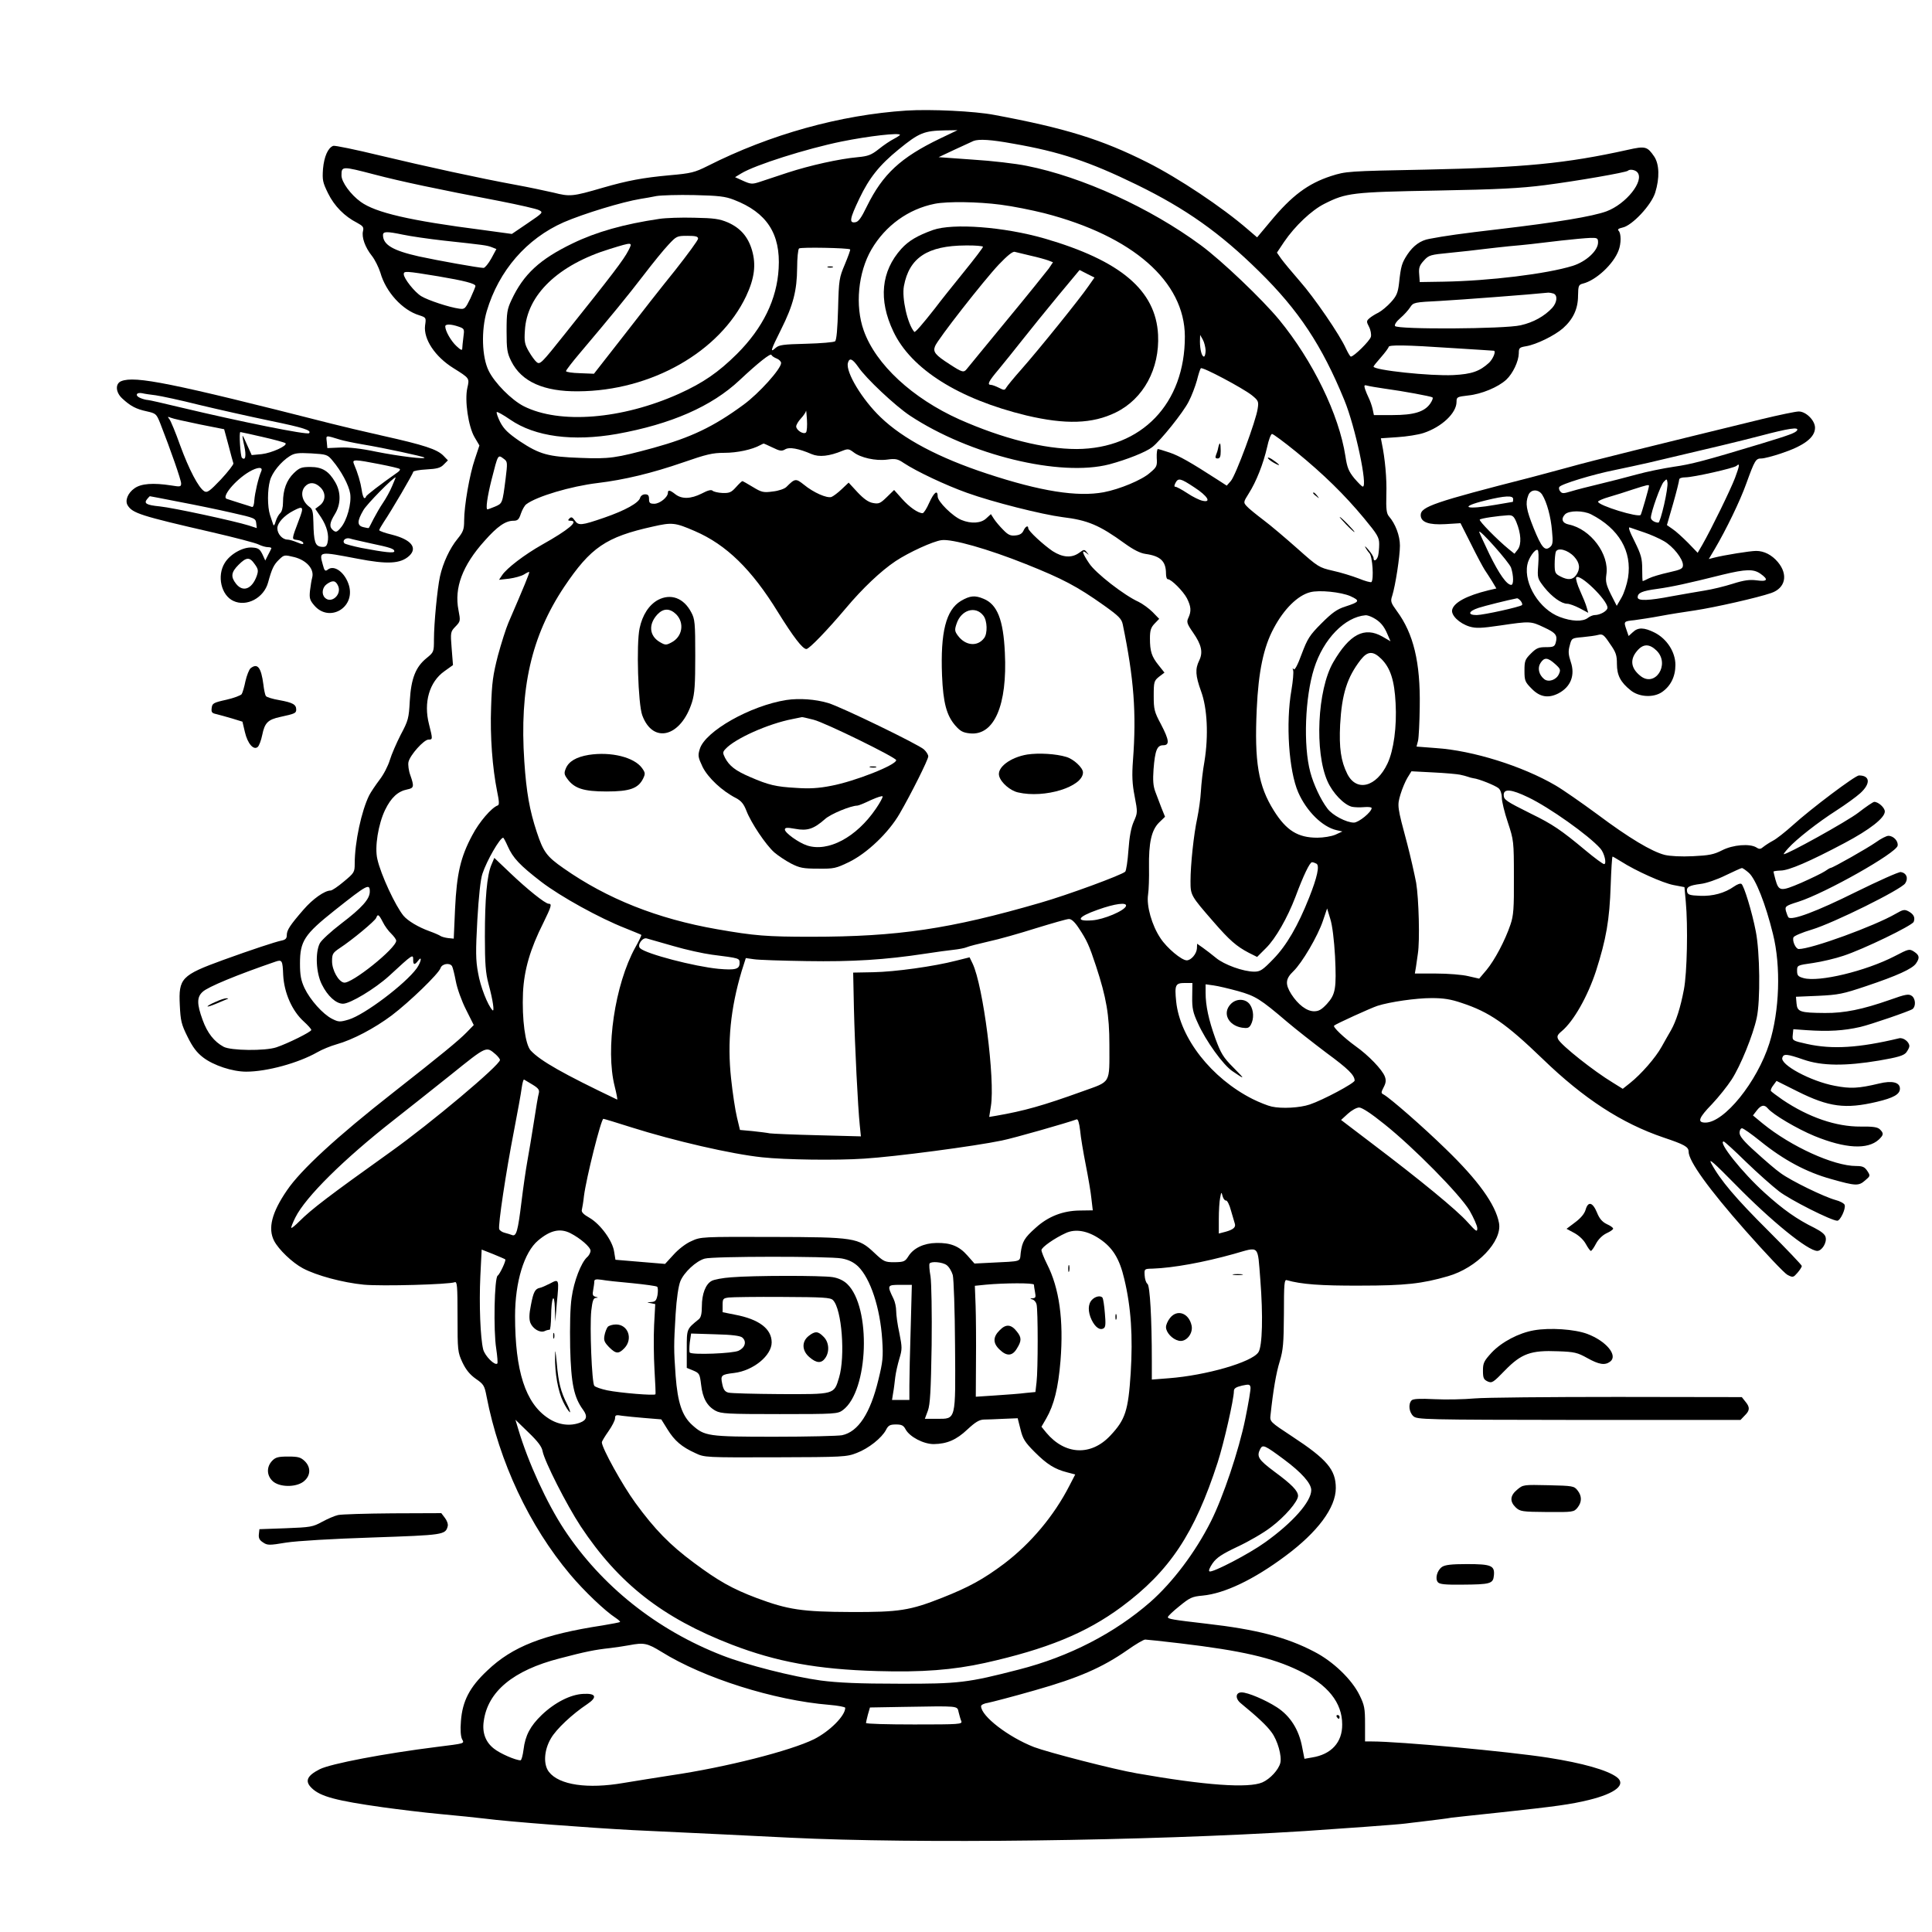 <?xml version="1.0" standalone="no"?>
<!DOCTYPE svg PUBLIC "-//W3C//DTD SVG 20010904//EN"
 "http://www.w3.org/TR/2001/REC-SVG-20010904/DTD/svg10.dtd">
<svg version="1.0" xmlns="http://www.w3.org/2000/svg"
 width="1024pt" height="1024pt" viewBox="0 0 1024 1024"
 preserveAspectRatio="xMidYMid meet">
<g transform="translate(0,1024) scale(0.1,-0.1)"
fill="#000000" stroke="none">
<path d="M4805 9654 c-352 -23 -723 -126 -1055 -294 -68 -34 -87 -39 -202 -49
-141 -13 -221 -28 -353 -66 -161 -47 -174 -48 -261 -26 -44 10 -133 29 -199
41 -196 36 -475 97 -722 156 -128 31 -239 54 -247 51 -28 -11 -48 -57 -54
-122 -4 -59 -2 -71 27 -130 33 -67 87 -122 154 -156 31 -17 36 -23 31 -44 -8
-32 11 -86 47 -131 16 -20 36 -61 45 -89 29 -103 117 -199 206 -226 37 -12 37
-13 31 -54 -9 -72 52 -165 150 -226 86 -54 86 -53 74 -105 -15 -66 5 -204 38
-261 l26 -44 -24 -72 c-28 -81 -57 -248 -57 -327 0 -46 -5 -59 -35 -96 -41
-50 -77 -127 -93 -199 -14 -64 -32 -249 -32 -335 0 -65 -1 -67 -39 -98 -58
-47 -82 -108 -89 -226 -5 -93 -8 -105 -48 -180 -23 -45 -49 -105 -58 -135 -9
-30 -33 -77 -55 -105 -21 -28 -46 -65 -54 -81 -41 -82 -77 -249 -77 -363 0
-45 -3 -49 -57 -94 -32 -27 -63 -48 -71 -48 -31 0 -94 -44 -144 -102 -72 -83
-88 -108 -88 -135 0 -17 -7 -24 -27 -28 -34 -7 -161 -49 -310 -103 -222 -81
-237 -97 -230 -240 4 -82 8 -101 41 -167 27 -55 49 -84 83 -110 55 -42 155
-75 228 -75 110 0 277 46 377 103 24 14 70 33 102 42 86 24 201 85 292 153 95
72 249 221 259 251 7 23 49 30 61 10 4 -7 13 -43 20 -80 7 -38 31 -105 54
-150 l41 -82 -38 -39 c-42 -43 -132 -117 -388 -318 -300 -235 -491 -411 -564
-519 -81 -118 -102 -202 -68 -268 24 -46 96 -115 152 -145 73 -39 212 -76 323
-87 95 -9 452 1 482 13 13 5 15 -19 15 -181 0 -182 1 -190 26 -244 19 -40 40
-65 71 -87 42 -29 46 -36 57 -94 67 -346 226 -685 443 -943 73 -87 184 -193
241 -230 15 -10 26 -20 23 -22 -2 -2 -44 -10 -92 -18 -315 -48 -478 -112 -611
-239 -94 -88 -132 -162 -140 -268 -4 -47 -1 -82 6 -96 13 -24 17 -22 -134 -41
-280 -35 -562 -89 -620 -118 -69 -35 -81 -64 -42 -101 46 -44 128 -66 377
-101 80 -11 217 -28 305 -36 88 -8 194 -19 235 -24 130 -17 557 -49 785 -61
390 -18 626 -30 830 -40 673 -33 1887 -18 2730 35 181 12 502 35 535 40 19 2
53 7 75 9 81 10 150 18 168 22 9 1 126 14 260 28 296 32 370 42 469 66 142 35
199 82 147 121 -50 37 -179 74 -364 103 -211 33 -788 86 -935 86 l-35 0 0 93
c0 82 -3 99 -29 152 -41 84 -141 180 -241 231 -147 77 -307 118 -570 148 -181
21 -205 25 -205 35 0 5 27 31 61 58 55 45 67 51 123 56 116 11 270 84 439 210
171 127 267 256 267 360 0 97 -46 152 -232 274 -117 77 -118 78 -114 113 14
131 30 224 49 285 18 60 21 95 22 252 0 158 2 182 15 178 76 -22 180 -30 390
-29 238 0 327 10 465 50 153 44 288 185 270 282 -18 98 -111 227 -283 393
-121 118 -291 266 -327 287 -16 8 -16 11 -1 40 12 23 13 37 6 56 -14 37 -86
112 -155 161 -62 45 -122 102 -114 109 9 9 196 94 230 105 66 21 204 41 287
41 63 0 102 -6 160 -26 146 -48 234 -109 428 -296 219 -212 420 -342 641 -417
110 -37 133 -49 133 -75 0 -50 106 -197 300 -417 107 -121 208 -228 224 -236
29 -15 31 -14 53 11 13 15 23 31 23 36 0 5 -80 89 -178 187 -172 171 -255 269
-302 357 -17 31 14 4 127 -111 190 -194 385 -353 435 -353 24 0 52 44 44 73
-3 15 -24 31 -59 49 -92 45 -166 97 -263 185 -120 108 -251 273 -218 273 4 0
57 -48 118 -108 61 -59 140 -129 175 -156 58 -45 278 -156 309 -156 16 0 46
64 39 84 -3 8 -25 20 -49 26 -61 17 -234 101 -290 142 -26 18 -85 69 -132 112
-63 56 -86 84 -86 102 0 13 6 24 13 24 7 0 51 -31 98 -69 124 -100 244 -164
374 -200 131 -37 146 -38 181 -7 27 23 28 24 11 50 -14 21 -25 26 -59 26 -119
0 -345 103 -495 225 l-52 43 20 26 c23 30 41 33 59 11 28 -33 155 -108 247
-146 164 -67 282 -73 341 -19 26 25 27 33 6 54 -12 12 -36 16 -102 15 -130 -1
-276 49 -414 142 -31 22 -59 42 -62 47 -2 4 3 18 13 30 l17 23 110 -55 c168
-84 255 -95 421 -56 89 21 123 40 123 70 0 34 -42 44 -111 27 -109 -26 -151
-28 -234 -12 -128 24 -293 113 -278 150 7 21 25 19 112 -11 97 -34 223 -35
401 -5 99 17 129 26 143 42 9 12 17 27 17 34 0 23 -32 47 -54 42 -213 -51
-355 -60 -489 -30 -77 17 -78 18 -75 48 l3 30 70 -5 c117 -8 198 -3 285 17 53
12 265 85 277 95 18 14 16 53 -2 68 -17 14 -33 11 -120 -20 -143 -50 -240 -70
-342 -69 -133 1 -147 6 -151 51 l-3 35 118 5 c107 5 131 10 253 51 167 56 245
92 265 120 21 30 19 44 -10 63 -25 16 -28 15 -103 -24 -153 -79 -402 -139
-483 -116 -29 8 -34 14 -34 39 0 29 1 29 85 41 47 7 119 24 160 38 105 34 365
160 373 180 9 23 0 41 -28 56 -21 11 -29 9 -67 -13 -112 -65 -446 -187 -514
-187 -16 0 -36 43 -28 62 2 7 46 26 97 41 116 35 473 212 495 245 18 27 7 55
-23 60 -10 2 -117 -46 -239 -106 -205 -102 -340 -153 -357 -134 -3 4 -9 19
-13 33 -6 25 -3 28 67 50 143 46 519 258 525 297 4 24 -22 52 -49 52 -10 0
-40 -15 -66 -34 -44 -31 -229 -136 -240 -136 -3 0 -17 -8 -31 -18 -15 -10 -71
-37 -125 -61 -110 -47 -119 -46 -137 18 -5 20 -10 38 -10 41 0 3 17 5 38 6 43
0 154 48 337 145 136 72 215 134 215 168 0 20 -34 51 -56 51 -6 0 -44 -26 -84
-57 -59 -46 -388 -228 -396 -220 -1 1 10 16 25 32 42 47 157 137 254 199 48
31 105 72 127 92 56 51 52 94 -7 94 -20 0 -254 -176 -351 -264 -40 -36 -87
-73 -105 -82 -17 -9 -40 -24 -50 -32 -15 -13 -22 -14 -37 -4 -35 22 -125 15
-183 -15 -43 -22 -69 -27 -154 -31 -62 -3 -121 0 -150 7 -69 18 -187 88 -358
216 -83 61 -182 130 -220 152 -176 103 -439 185 -633 198 l-104 8 8 31 c4 17
8 99 9 181 4 234 -33 387 -121 506 -32 44 -35 52 -25 81 17 54 41 209 41 266
0 53 -24 116 -58 155 -13 15 -16 38 -14 115 3 85 -7 192 -24 273 l-5 26 88 6
c48 3 111 13 138 22 97 32 175 106 175 165 0 26 3 27 62 34 70 7 159 44 202
84 35 33 65 97 66 139 0 29 3 32 39 38 54 9 150 56 195 95 54 48 80 103 80
173 1 53 3 58 26 64 69 17 162 103 189 176 14 36 14 90 0 104 -7 7 -1 12 21
17 50 10 152 118 173 185 24 77 22 150 -5 191 -37 54 -47 57 -140 36 -329 -73
-552 -94 -1073 -105 -414 -8 -421 -9 -500 -34 -123 -40 -209 -105 -320 -239
l-72 -86 -49 42 c-136 118 -369 273 -532 355 -242 122 -436 182 -812 252 -104
20 -338 31 -465 23z m178 -148 c-210 -101 -304 -189 -388 -359 -30 -62 -45
-83 -62 -85 -33 -5 -30 17 22 126 52 109 106 177 208 260 109 89 135 99 247
101 l65 1 -92 -44z m-213 19 c0 -2 -15 -12 -32 -21 -18 -9 -54 -33 -80 -54
-39 -31 -57 -38 -111 -43 -99 -9 -252 -43 -372 -82 -60 -20 -128 -42 -151 -50
-37 -12 -46 -11 -84 6 l-44 20 33 20 c74 45 346 131 532 169 143 29 309 48
309 35z m598 -46 c248 -43 405 -95 657 -218 260 -127 441 -255 648 -459 211
-207 334 -394 452 -682 58 -140 126 -462 98 -459 -5 0 -24 20 -45 44 -30 37
-38 57 -47 117 -34 221 -173 506 -351 723 -90 109 -305 314 -415 395 -268 198
-630 363 -923 421 -58 12 -187 27 -286 33 l-181 13 85 40 c47 22 92 42 100 46
29 11 93 7 208 -14z m-3383 -164 c137 -36 334 -78 665 -141 101 -20 195 -41
207 -48 23 -12 21 -14 -60 -69 l-84 -57 -154 21 c-390 50 -568 92 -647 149
-53 38 -102 105 -102 140 0 50 2 50 175 5z m6694 11 c37 -45 -60 -167 -164
-206 -73 -27 -266 -59 -565 -94 -205 -24 -291 -36 -374 -52 -47 -8 -85 -36
-116 -82 -30 -46 -35 -61 -45 -155 -6 -49 -13 -66 -43 -99 -19 -21 -49 -46
-66 -55 -17 -8 -39 -22 -48 -30 -16 -14 -16 -18 -2 -45 9 -17 13 -41 10 -53
-5 -21 -90 -105 -106 -105 -4 0 -15 19 -26 42 -33 74 -169 272 -245 358 -41
47 -85 100 -98 118 l-23 33 38 57 c58 85 146 168 214 202 115 58 147 62 595
70 327 6 443 12 575 29 170 22 429 67 438 76 10 10 40 5 51 -9z m-4789 -145
c174 -67 248 -180 237 -364 -9 -163 -83 -315 -221 -453 -99 -98 -179 -153
-307 -211 -303 -136 -633 -162 -823 -66 -65 33 -155 124 -186 188 -36 73 -40
214 -10 316 64 215 211 384 408 471 107 46 310 108 408 124 21 3 59 10 84 15
25 4 115 7 200 5 129 -3 164 -7 210 -25z m1414 -26 c64 -8 167 -29 231 -45
469 -121 744 -362 745 -653 1 -356 -229 -595 -573 -597 -173 0 -392 55 -622
157 -249 112 -443 291 -507 471 -47 131 -30 308 41 430 74 126 195 214 336
242 67 13 227 11 349 -5z m-3167 -159 c37 -8 133 -22 213 -31 221 -24 228 -25
256 -35 l25 -10 -27 -50 c-15 -27 -34 -50 -41 -50 -24 0 -242 39 -343 61 -138
31 -190 62 -190 113 0 20 20 20 107 2z m6333 -41 c0 -44 -64 -102 -134 -124
-138 -43 -444 -80 -686 -84 l-125 -2 -3 42 c-3 34 2 47 25 72 26 29 34 31 138
41 61 6 142 15 180 20 39 5 99 11 135 15 81 7 135 13 275 30 61 7 129 13 153
14 38 1 42 -1 42 -24z m-3964 -37 c2 -3 -11 -38 -28 -79 -30 -71 -32 -81 -36
-236 -3 -104 -8 -166 -16 -172 -6 -5 -75 -11 -153 -13 -122 -3 -144 -6 -162
-22 -31 -28 -27 -14 29 98 65 130 84 207 85 326 0 52 5 99 10 103 9 8 263 3
271 -5z m-2186 -142 c142 -24 200 -39 200 -52 0 -4 -12 -33 -27 -66 -27 -55
-30 -58 -59 -54 -53 7 -167 45 -201 66 -35 21 -93 94 -93 117 0 17 10 17 180
-11z m5914 -92 c23 -9 19 -47 -7 -76 -41 -44 -100 -77 -167 -92 -84 -20 -654
-23 -666 -4 -4 7 7 24 28 42 20 17 43 43 52 57 17 26 20 27 159 34 108 6 478
34 574 44 6 0 18 -2 27 -5z m-5804 -175 c32 -11 32 -13 26 -57 -3 -25 -6 -52
-6 -60 0 -11 -9 -7 -31 14 -29 27 -59 80 -59 104 0 13 29 13 70 -1z m3960
-126 c0 -18 -4 -33 -9 -33 -11 0 -21 36 -21 80 l1 35 14 -25 c8 -14 14 -40 15
-57z m1310 12 c118 -7 216 -14 218 -14 12 -3 -4 -42 -25 -63 -50 -46 -92 -61
-190 -66 -121 -6 -423 26 -423 45 0 3 18 25 40 50 22 25 40 50 40 54 0 12 88
11 340 -6z m-3584 -55 c13 -5 24 -16 24 -24 0 -31 -118 -162 -199 -221 -159
-117 -279 -174 -478 -229 -199 -54 -233 -59 -385 -53 -172 6 -217 18 -324 89
-61 42 -83 63 -103 101 -13 26 -21 50 -18 53 2 3 35 -15 71 -40 132 -91 333
-117 566 -76 288 52 502 146 650 285 98 92 165 145 169 134 1 -5 14 -14 27
-19z m433 -45 c40 -60 197 -207 274 -258 316 -209 795 -326 1057 -258 93 25
194 65 227 91 44 34 165 185 193 241 16 30 35 81 44 113 8 32 17 61 21 64 8 9
220 -104 269 -142 36 -29 38 -34 32 -72 -8 -61 -116 -353 -142 -383 l-22 -25
-48 31 c-144 93 -204 127 -254 144 -30 10 -59 19 -63 19 -4 0 -7 -21 -6 -47 3
-43 0 -49 -36 -79 -42 -38 -161 -87 -245 -103 -140 -26 -335 5 -617 98 -256
84 -447 185 -566 300 -97 93 -185 238 -173 287 8 30 24 23 55 -21z m2791 -115
c96 -13 242 -40 252 -46 5 -3 -1 -18 -12 -34 -31 -43 -86 -60 -199 -60 l-99 0
-7 33 c-4 17 -13 43 -20 57 -7 14 -16 36 -20 48 -6 20 -4 23 12 18 10 -3 52
-10 93 -16z m-3068 -232 c-13 -13 -52 12 -52 32 0 8 11 27 25 42 14 15 26 33
27 40 1 7 3 -14 5 -46 2 -32 0 -63 -5 -68z m2597 -102 c147 -120 257 -228 360
-352 72 -87 81 -102 81 -138 0 -23 -3 -51 -6 -63 -7 -24 -24 -32 -24 -10 0 6
-12 26 -26 42 -14 17 -22 23 -18 15 4 -8 14 -23 23 -33 16 -19 23 -138 10
-152 -4 -3 -34 5 -68 19 -34 13 -95 32 -137 41 -73 17 -78 20 -187 117 -62 55
-143 124 -182 153 -38 29 -78 61 -88 73 -17 19 -17 21 12 67 39 61 77 157 97
245 8 38 20 70 26 70 6 0 63 -42 127 -94z m-2774 22 c38 -19 49 -20 66 -10 22
14 72 5 141 -25 40 -17 94 -11 164 18 28 11 34 10 58 -8 37 -29 117 -47 178
-39 43 6 56 4 88 -18 68 -45 223 -118 335 -158 136 -49 398 -115 507 -129 133
-16 195 -42 330 -140 46 -33 81 -51 110 -55 79 -11 108 -39 108 -104 0 -17 4
-30 10 -30 18 0 81 -63 101 -101 22 -44 24 -68 8 -103 -11 -22 -8 -32 24 -78
46 -66 54 -106 33 -149 -22 -45 -20 -80 10 -163 33 -89 40 -235 18 -371 -9
-49 -17 -121 -19 -160 -2 -38 -11 -101 -19 -140 -19 -87 -36 -249 -36 -335 0
-75 1 -77 122 -216 85 -98 122 -130 187 -164 l44 -22 47 47 c51 50 114 161
156 271 42 113 76 184 88 184 6 0 17 -4 24 -8 17 -11 3 -73 -39 -179 -60 -151
-120 -254 -189 -325 -57 -59 -70 -68 -102 -68 -58 0 -160 37 -203 73 -22 18
-53 42 -70 54 l-30 21 -1 -25 c-2 -29 -31 -63 -54 -63 -27 0 -105 65 -139 117
-46 68 -75 172 -66 231 4 26 6 91 5 144 -2 131 13 198 53 238 l32 31 -19 47
c-10 26 -25 65 -33 87 -11 30 -13 60 -9 117 8 102 19 128 51 128 35 0 33 26
-12 112 -35 65 -38 79 -38 150 0 74 2 80 28 101 l29 22 -31 39 c-37 46 -46 73
-46 143 0 41 5 57 24 77 l25 26 -35 36 c-19 19 -52 43 -74 54 -76 34 -229 153
-262 204 -36 53 -43 76 -15 55 15 -13 16 -12 3 3 -13 17 -15 17 -41 -2 -40
-29 -88 -25 -141 9 -51 35 -129 107 -129 121 0 18 -15 10 -25 -12 -7 -16 -20
-24 -43 -26 -26 -3 -39 3 -65 30 -18 18 -40 44 -49 58 l-16 25 -24 -22 c-28
-27 -81 -30 -132 -9 -47 19 -126 98 -126 124 0 38 -19 24 -45 -33 -13 -30 -29
-55 -35 -55 -24 0 -70 32 -109 76 l-42 47 -39 -38 c-34 -33 -42 -37 -73 -31
-24 4 -49 22 -82 57 l-47 51 -37 -35 c-20 -19 -44 -37 -54 -41 -24 -8 -95 23
-146 65 -43 34 -47 34 -93 -12 -10 -10 -42 -21 -72 -24 -50 -7 -60 -4 -106 24
-28 17 -53 31 -55 31 -3 0 -18 -14 -34 -32 -25 -28 -35 -32 -71 -31 -24 1 -48
7 -53 12 -7 7 -26 2 -58 -15 -58 -29 -105 -30 -139 -4 -29 23 -40 25 -40 8 0
-23 -43 -58 -72 -58 -23 0 -28 4 -28 25 0 19 -5 25 -21 25 -12 0 -23 -8 -26
-18 -7 -27 -78 -67 -191 -106 -122 -42 -136 -43 -156 -14 -12 17 -18 20 -28
10 -9 -9 -8 -12 5 -12 48 0 -9 -48 -150 -127 -92 -52 -187 -124 -212 -162
l-16 -24 54 6 c29 4 65 14 78 22 14 9 26 15 28 13 3 -3 -27 -76 -110 -268 -13
-30 -38 -109 -56 -175 -26 -102 -32 -143 -36 -272 -6 -157 7 -323 32 -448 11
-53 12 -71 3 -74 -32 -11 -98 -87 -135 -158 -62 -116 -82 -203 -91 -389 l-7
-159 -30 3 c-16 2 -34 7 -40 11 -5 4 -32 16 -60 26 -58 21 -113 54 -136 81
-43 52 -121 219 -139 301 -15 63 5 185 41 260 32 66 68 99 118 109 35 7 37 15
16 75 -9 24 -13 56 -10 70 8 37 82 119 106 119 23 0 23 2 3 81 -30 116 2 225
81 281 l46 33 -7 88 c-7 86 -6 89 20 116 27 28 27 30 16 88 -23 117 21 236
138 366 68 77 111 107 154 107 22 0 29 7 39 38 7 20 19 42 28 49 55 42 237 96
379 113 141 17 287 52 452 109 124 43 156 51 220 51 67 0 147 17 190 41 8 4
16 8 17 8 1 1 23 -9 48 -21z m-1422 -62 c17 -13 17 -21 7 -102 -17 -134 -17
-132 -56 -149 -20 -8 -38 -15 -40 -15 -11 0 -1 68 21 156 36 141 33 136 68
110z m3657 -149 c71 -46 93 -83 43 -71 -15 3 -52 21 -80 40 -29 19 -57 34 -63
34 -7 0 -7 6 0 20 15 28 26 26 100 -23z m-2647 -232 c167 -72 301 -203 440
-429 82 -132 131 -196 151 -196 15 0 112 101 209 216 88 105 186 198 264 250
71 47 198 105 243 111 55 8 248 -47 448 -127 195 -78 271 -118 412 -218 80
-57 95 -72 101 -102 59 -286 73 -469 54 -720 -6 -81 -4 -125 9 -191 16 -84 16
-87 -5 -134 -14 -32 -23 -80 -28 -151 -4 -58 -12 -109 -17 -114 -19 -18 -304
-123 -450 -165 -479 -139 -756 -180 -1214 -180 -236 0 -300 5 -500 40 -315 55
-582 161 -813 323 -89 62 -107 86 -142 192 -38 115 -55 210 -66 374 -26 386
37 664 211 925 141 210 222 265 470 320 102 23 117 22 223 -24z m3475 -345
c52 -24 49 -30 -28 -55 -44 -14 -70 -33 -126 -89 -63 -63 -74 -81 -105 -163
-21 -58 -37 -87 -42 -80 -6 8 -7 5 -3 -6 3 -10 -1 -57 -9 -104 -31 -177 -14
-428 36 -543 44 -100 128 -183 203 -200 l31 -7 -37 -17 c-21 -9 -64 -16 -96
-16 -103 0 -164 38 -230 143 -83 132 -104 258 -91 539 9 198 36 328 90 428 54
102 127 174 193 191 48 13 164 1 214 -21z m120 -114 c36 -19 58 -44 76 -88
l16 -37 -43 25 c-95 54 -174 13 -261 -137 -84 -146 -99 -475 -30 -630 28 -63
87 -124 129 -135 13 -3 43 -4 65 -2 22 2 40 0 40 -5 0 -21 -69 -77 -94 -77
-40 0 -114 39 -140 74 -36 47 -74 129 -91 193 -38 141 -28 399 20 550 49 156
163 273 273 282 7 1 25 -5 40 -13z m44 -219 c48 -48 69 -115 75 -234 7 -124
-10 -250 -43 -320 -59 -125 -164 -152 -213 -55 -34 68 -44 138 -38 261 9 163
37 251 109 344 37 47 66 48 110 4z m416 -613 c15 -3 34 -8 42 -11 8 -3 22 -7
30 -8 28 -3 115 -38 133 -53 10 -9 17 -29 17 -50 0 -19 14 -78 32 -131 31 -94
32 -99 32 -291 1 -165 -2 -203 -18 -250 -29 -86 -84 -189 -127 -241 l-39 -46
-57 13 c-32 8 -109 14 -171 14 l-113 0 6 35 c3 19 7 51 10 70 11 69 5 292 -9
376 -9 47 -30 140 -47 205 -54 201 -54 203 -36 264 9 30 26 70 37 88 l21 34
115 -6 c64 -3 128 -9 142 -12z m362 -120 c111 -53 320 -201 382 -271 22 -24
35 -83 20 -83 -6 0 -51 33 -100 74 -127 106 -174 138 -287 193 -134 67 -145
74 -145 100 0 34 41 30 130 -13z m-5409 -259 c28 -63 64 -101 178 -189 102
-78 308 -192 446 -246 44 -18 82 -33 84 -35 2 -2 -12 -32 -32 -67 -108 -196
-159 -539 -109 -736 10 -40 16 -71 13 -70 -285 136 -407 205 -458 260 -29 31
-47 166 -41 307 6 121 38 231 108 370 42 86 47 101 28 101 -18 0 -114 77 -205
164 l-83 79 -16 -38 c-23 -55 -34 -178 -34 -379 0 -145 4 -193 19 -250 24 -88
33 -153 21 -140 -25 26 -64 125 -76 197 -13 69 -13 115 -4 281 7 122 17 217
27 245 23 70 93 191 110 191 2 0 13 -20 24 -45z m5901 -81 c78 -50 221 -114
278 -125 l58 -11 7 -77 c12 -128 7 -379 -10 -466 -18 -95 -41 -167 -68 -215
-11 -19 -34 -59 -50 -88 -32 -58 -108 -145 -167 -192 l-39 -31 -53 33 c-101
61 -271 196 -289 229 -8 16 -5 24 19 44 63 53 137 184 181 318 54 169 72 270
78 455 3 83 7 152 10 152 2 0 22 -12 45 -26z m678 -61 c36 -33 88 -164 127
-323 43 -172 35 -409 -19 -580 -65 -205 -239 -420 -339 -420 -45 0 -36 25 35
98 35 37 82 96 104 130 47 72 114 237 133 327 20 90 17 350 -5 459 -20 104
-63 243 -76 251 -6 4 -22 -2 -38 -13 -51 -36 -114 -53 -182 -50 -54 2 -65 6
-68 22 -5 24 10 33 72 41 28 3 87 23 131 45 44 21 83 39 87 39 4 1 21 -11 38
-26z m-7310 -99 c0 -39 -42 -86 -151 -169 -55 -42 -106 -89 -114 -105 -25 -49
-20 -157 11 -218 30 -61 75 -102 112 -102 38 0 169 79 244 147 129 119 128
118 128 83 0 -25 9 -25 26 -2 23 30 16 -7 -7 -40 -60 -83 -277 -247 -361 -272
-47 -14 -54 -13 -88 4 -49 25 -116 100 -146 163 -19 41 -24 69 -24 130 0 119
23 154 184 282 174 138 186 144 186 99z m4008 -76 c-7 -25 -119 -72 -179 -76
-91 -7 -79 18 29 56 92 33 156 41 150 20z m1108 -266 c8 -171 3 -202 -43 -253
-28 -30 -43 -39 -68 -39 -39 0 -85 35 -121 91 -33 53 -31 81 11 121 46 44 130
187 157 268 l22 65 17 -56 c11 -35 20 -111 25 -197z m-5047 181 c10 -21 31
-49 45 -62 14 -14 26 -30 26 -37 0 -40 -237 -230 -277 -222 -29 5 -63 66 -63
113 0 39 4 45 41 70 67 44 186 143 193 160 8 22 14 19 35 -22z m3688 -31 c44
-66 56 -93 92 -202 55 -167 71 -261 71 -416 0 -213 11 -193 -144 -249 -208
-75 -307 -103 -457 -129 l-36 -6 9 57 c23 141 -41 639 -97 756 l-16 33 -72
-18 c-116 -30 -323 -59 -439 -61 l-106 -2 4 -190 c5 -204 21 -523 31 -619 l6
-59 -229 6 c-126 3 -240 8 -254 10 -14 3 -55 8 -92 12 l-66 6 -16 67 c-9 37
-23 129 -31 205 -21 193 -3 372 56 570 l22 69 42 -6 c23 -4 150 -8 281 -10
242 -4 416 7 626 39 57 9 126 18 153 21 28 3 59 9 70 14 11 5 63 18 115 30 52
11 165 43 250 70 85 26 164 49 175 49 13 1 31 -15 52 -47z m-2149 -96 c68 -20
160 -40 205 -46 148 -19 147 -18 147 -45 0 -32 -23 -38 -112 -30 -126 12 -384
79 -415 109 -18 16 12 59 35 52 10 -3 72 -21 140 -40z m-2067 -154 c5 -94 47
-190 109 -246 22 -20 40 -40 40 -45 0 -10 -125 -72 -185 -92 -59 -20 -242 -18
-280 3 -50 27 -86 73 -111 142 -31 85 -31 121 0 149 27 26 182 90 386 160 35
12 38 7 41 -71z m4818 -115 c-1 -61 4 -84 30 -140 42 -94 134 -222 184 -255
68 -46 68 -45 4 20 -54 54 -66 75 -95 153 -36 100 -52 175 -52 243 l0 45 43
-6 c23 -3 81 -17 129 -30 92 -26 117 -41 260 -163 46 -39 139 -112 208 -164
117 -86 149 -118 150 -147 0 -14 -169 -104 -238 -127 -53 -18 -149 -23 -202
-11 -19 4 -65 22 -101 40 -218 110 -385 323 -405 517 -9 88 -4 98 46 98 l40 0
-1 -73z m-3691 -306 c12 -11 22 -24 22 -29 0 -27 -365 -334 -581 -488 -325
-232 -418 -303 -482 -367 -21 -21 -40 -37 -43 -35 -2 3 8 28 22 56 54 108 256
308 519 514 66 52 203 160 304 241 194 156 187 152 239 108z m195 -160 c31
-19 37 -28 33 -45 -4 -12 -15 -79 -26 -151 -11 -71 -27 -166 -35 -210 -8 -44
-22 -141 -31 -215 -19 -155 -27 -185 -50 -176 -9 3 -26 9 -39 12 -13 3 -26 12
-29 19 -7 19 36 305 78 520 19 99 38 202 41 228 4 27 9 47 13 45 4 -2 24 -14
45 -27z m4513 -208 c157 -125 401 -373 453 -459 22 -39 41 -81 41 -94 0 -22
-6 -18 -52 33 -56 63 -248 221 -507 417 l-163 124 36 33 c20 18 46 33 60 33
15 0 64 -32 132 -87z m-3990 -18 c228 -72 531 -142 694 -159 120 -13 392 -17
540 -7 164 10 587 66 730 96 61 12 351 95 396 112 8 3 14 -18 19 -59 3 -35 17
-117 30 -183 13 -66 27 -147 30 -180 l7 -60 -69 -1 c-89 -1 -167 -31 -233 -91
-61 -54 -72 -74 -80 -133 -6 -50 13 -44 -165 -53 l-80 -4 -38 43 c-43 49 -89
68 -165 66 -65 -1 -120 -27 -147 -70 -18 -29 -25 -31 -74 -32 -51 0 -57 3
-106 49 -86 81 -103 84 -545 85 -368 1 -376 1 -425 -22 -29 -12 -69 -43 -95
-72 l-45 -49 -132 11 -131 11 -7 43 c-8 57 -72 145 -130 179 -32 18 -45 31
-41 43 2 9 8 42 11 72 12 96 91 410 103 410 3 0 70 -20 148 -45z m3152 -388
c6 2 19 -23 27 -55 9 -31 18 -62 20 -68 6 -19 -9 -31 -47 -42 l-38 -10 0 78
c0 42 3 93 7 111 6 33 7 33 13 9 4 -14 12 -24 18 -23z m-3475 -173 c53 -27
107 -74 107 -93 0 -10 -8 -26 -19 -35 -31 -29 -69 -126 -81 -213 -8 -51 -10
-152 -8 -265 5 -194 20 -264 69 -331 24 -33 19 -54 -16 -67 -54 -21 -117 -12
-169 23 -121 79 -176 250 -176 542 0 180 48 338 122 400 65 55 117 66 171 39z
m2805 -30 c69 -46 106 -105 131 -213 36 -150 46 -304 34 -498 -13 -200 -28
-247 -108 -332 -102 -109 -240 -103 -339 15 l-26 32 25 43 c42 73 64 162 76
307 17 215 -6 384 -72 513 -16 32 -29 65 -29 73 0 15 70 64 130 91 51 23 114
12 178 -31z m-3150 -109 c6 -5 -29 -79 -40 -86 -18 -11 -23 -293 -8 -386 6
-41 9 -77 6 -80 -13 -13 -66 40 -75 75 -15 61 -22 238 -15 388 l7 141 61 -24
c34 -14 62 -26 64 -28z m4002 -107 c15 -191 11 -353 -10 -385 -34 -53 -278
-123 -475 -138 l-90 -7 0 99 c0 225 -10 398 -23 408 -8 6 -14 26 -15 45 -2 35
-2 35 43 36 109 4 269 33 430 78 138 39 125 52 140 -136z m-2219 112 c38 -7
63 -20 87 -42 66 -65 117 -220 128 -389 6 -92 3 -117 -20 -211 -43 -179 -107
-277 -193 -295 -21 -4 -182 -8 -358 -8 -354 0 -370 3 -436 62 -54 49 -77 118
-88 261 -10 141 -10 161 0 328 5 81 15 148 25 173 19 47 83 107 129 120 42 13
661 13 726 1z m556 -35 c13 -9 27 -33 33 -53 5 -21 11 -186 12 -374 3 -401 6
-388 -96 -388 l-64 0 16 43 c12 33 16 103 20 347 2 172 -1 331 -6 365 -6 33
-8 63 -5 68 8 13 68 8 90 -8z m-1667 -96 c69 -7 129 -15 133 -19 5 -4 5 -24 2
-44 -6 -30 -12 -36 -34 -37 -25 -2 -25 -2 -2 -6 l24 -5 -6 -111 c-3 -62 -2
-168 2 -237 4 -69 7 -127 5 -130 -4 -8 -187 7 -256 21 -32 7 -62 17 -68 24
-13 16 -25 312 -16 398 6 52 11 67 24 68 14 1 14 2 -2 6 -14 4 -17 11 -12 35
3 17 6 37 6 46 0 11 8 13 38 9 20 -4 93 -12 162 -18z m2130 -8 c0 -5 3 -23 6
-40 5 -26 3 -31 -12 -32 -16 -1 -16 -2 -3 -6 10 -2 20 -14 23 -26 8 -29 8
-348 0 -413 l-6 -52 -52 -5 c-28 -4 -99 -9 -158 -13 l-106 -7 1 189 c1 104 0
236 -2 294 l-4 105 59 6 c97 9 254 10 254 0z m-653 -228 c-4 -124 -7 -262 -7
-305 l0 -78 -46 0 -46 0 6 38 c4 20 8 57 11 82 3 25 13 69 22 99 15 50 15 59
0 135 -10 44 -17 97 -17 117 0 20 -6 49 -14 65 -35 72 -34 74 35 74 l62 0 -6
-227z m1773 -485 c-34 -166 -117 -413 -182 -542 -82 -163 -202 -322 -321 -427
-189 -165 -430 -290 -697 -358 -271 -70 -318 -76 -635 -75 -211 0 -324 5 -415
17 -147 20 -392 82 -522 133 -347 135 -640 368 -838 668 -92 140 -191 356
-243 531 l-15 50 69 -67 c50 -48 71 -76 75 -100 10 -53 127 -284 202 -398 201
-303 433 -485 801 -627 237 -91 453 -131 771 -140 238 -7 402 6 570 43 327 73
536 158 724 297 255 189 388 389 510 766 33 102 86 335 86 378 0 14 10 21 43
29 37 8 42 7 45 -9 2 -10 -11 -86 -28 -169z m-3180 6 l85 -7 33 -53 c37 -60
75 -93 148 -126 48 -23 54 -23 424 -22 358 1 378 2 431 23 63 24 132 79 155
122 12 24 21 29 53 29 30 0 40 -5 51 -26 22 -40 95 -78 149 -78 70 1 120 22
179 78 41 38 62 51 86 52 17 0 65 2 106 4 l74 3 15 -59 c12 -50 23 -68 75
-120 65 -65 106 -91 173 -108 l42 -11 -30 -58 c-82 -161 -206 -308 -347 -415
-111 -83 -186 -124 -327 -180 -172 -68 -229 -77 -485 -76 -258 1 -333 12 -499
74 -130 49 -204 91 -333 187 -128 95 -207 176 -310 317 -70 96 -177 290 -178
321 0 6 16 32 35 59 19 27 35 58 35 69 0 17 5 19 38 13 21 -3 76 -8 122 -12z
m3385 -219 c93 -69 145 -127 145 -163 0 -61 -99 -173 -245 -277 -83 -60 -275
-160 -294 -154 -7 3 1 21 16 43 22 31 50 49 132 88 58 27 138 73 178 104 73
55 142 135 143 165 0 27 -33 61 -124 128 -87 65 -97 81 -76 122 13 24 24 19
125 -56z m-550 -975 c327 -39 488 -76 630 -145 153 -74 229 -169 229 -285 1
-95 -58 -159 -160 -175 l-40 -7 -12 61 c-17 93 -63 166 -134 212 -62 40 -155
79 -187 79 -33 0 -35 -33 -4 -58 89 -73 138 -119 163 -154 32 -43 55 -126 46
-162 -9 -36 -54 -85 -95 -103 -74 -32 -302 -16 -666 48 -118 20 -470 111 -544
139 -136 53 -281 164 -281 217 0 7 17 15 38 18 20 4 132 33 247 66 233 66 358
121 490 213 44 31 86 56 95 56 8 0 92 -9 185 -20z m-2749 -45 c223 -139 596
-257 889 -281 47 -4 85 -11 85 -16 0 -42 -82 -124 -165 -166 -126 -62 -467
-149 -760 -192 -71 -11 -184 -29 -250 -40 -190 -33 -341 -11 -395 58 -31 39
-27 115 10 178 28 49 112 128 193 182 55 37 46 58 -22 54 -67 -3 -151 -46
-220 -112 -60 -58 -87 -108 -96 -183 -4 -31 -11 -57 -16 -57 -26 0 -109 36
-141 62 -44 34 -63 84 -54 145 21 158 157 270 402 333 137 36 186 46 269 55
33 4 78 11 100 15 78 15 96 11 171 -35z m1575 -320 c4 -16 10 -38 14 -47 7
-17 -9 -18 -249 -18 -141 0 -256 3 -256 8 0 4 5 24 10 44 l11 38 172 3 c304 5
290 7 298 -28z"/>
<path d="M3495 9080 c-189 -28 -334 -69 -460 -130 -174 -84 -260 -163 -324
-300 -23 -49 -26 -67 -26 -165 0 -97 3 -116 25 -160 54 -108 172 -161 355
-159 386 2 750 209 890 505 44 94 53 166 31 242 -21 72 -61 118 -128 148 -45
19 -73 23 -178 25 -69 2 -152 -1 -185 -6z m205 -105 c0 -8 -55 -83 -122 -168
-68 -84 -192 -242 -276 -351 l-154 -197 -74 3 c-41 1 -74 6 -74 11 0 5 33 48
73 95 170 201 254 304 337 412 49 64 108 137 133 163 42 45 45 47 100 47 43 0
57 -3 57 -15z m-369 -62 c-25 -49 -82 -124 -337 -443 -125 -157 -132 -164
-150 -149 -9 7 -27 32 -41 56 -22 38 -25 53 -21 111 10 189 177 349 452 433
120 37 120 37 97 -8z"/>
<path d="M4945 9021 c-83 -30 -129 -57 -168 -100 -107 -119 -122 -270 -42
-438 94 -199 346 -358 705 -445 207 -49 350 -45 474 16 147 72 233 232 224
412 -12 235 -199 393 -602 510 -216 62 -485 82 -591 45z m265 -89 c0 -5 -45
-64 -101 -133 -55 -68 -125 -155 -154 -194 -66 -84 -105 -129 -109 -124 -36
41 -67 179 -55 243 28 150 125 214 327 215 50 1 92 -3 92 -7z m252 -47 c37 -8
79 -20 93 -25 l26 -10 -22 -33 c-13 -17 -113 -142 -224 -276 -110 -134 -205
-249 -211 -257 -16 -20 -24 -18 -90 25 -78 50 -90 66 -78 96 13 35 257 347
338 433 45 47 74 71 85 67 9 -2 46 -11 83 -20z m306 -163 c-42 -62 -262 -335
-354 -439 -40 -45 -76 -89 -81 -98 -8 -14 -12 -14 -39 0 -16 8 -35 15 -41 15
-23 0 -14 18 40 82 29 35 86 106 127 158 41 52 126 157 188 232 l114 137 39
-20 40 -20 -33 -47z"/>
<path d="M4388 8823 c6 -2 18 -2 25 0 6 3 1 5 -13 5 -14 0 -19 -2 -12 -5z"/>
<path d="M6457 7868 c-2 -13 -8 -31 -12 -40 -5 -13 -3 -18 9 -18 12 0 16 10
16 40 0 45 -5 52 -13 18z"/>
<path d="M6720 7813 c0 -4 14 -16 30 -25 39 -22 39 -15 0 12 -16 12 -30 18
-30 13z"/>
<path d="M6960 7626 c0 -2 8 -10 18 -17 15 -13 16 -12 3 4 -13 16 -21 21 -21
13z"/>
<path d="M7135 7460 c21 -22 41 -40 44 -40 3 0 -13 18 -34 40 -21 22 -41 40
-44 40 -3 0 13 -18 34 -40z"/>
<path d="M3487 7060 c-47 -26 -82 -79 -97 -150 -18 -83 -8 -401 14 -461 57
-155 206 -115 264 70 14 45 17 94 17 246 0 173 -2 194 -21 229 -40 77 -109
102 -177 66z m97 -76 c45 -46 33 -119 -25 -149 -28 -15 -33 -15 -62 2 -56 33
-61 94 -13 146 32 34 66 34 100 1z"/>
<path d="M5093 7055 c-79 -48 -109 -165 -100 -395 6 -145 24 -211 69 -264 27
-31 41 -39 78 -43 129 -14 200 149 186 428 -8 174 -40 255 -112 285 -47 20
-73 17 -121 -11z m119 -78 c21 -26 23 -95 4 -119 -35 -47 -99 -41 -139 13 -17
23 -18 31 -7 63 24 74 101 97 142 43z"/>
<path d="M4169 6530 c-192 -30 -432 -166 -460 -260 -11 -35 -9 -44 15 -95 29
-58 104 -128 177 -165 28 -15 41 -31 55 -67 25 -65 103 -181 148 -221 20 -17
60 -44 89 -59 45 -23 64 -27 142 -27 86 -1 95 1 169 37 95 48 206 154 264 254
61 105 152 287 152 304 0 9 -10 25 -23 37 -28 26 -440 226 -508 246 -67 20
-153 26 -220 16z m144 -105 c62 -16 437 -200 437 -214 0 -26 -221 -113 -345
-136 -65 -13 -116 -16 -185 -11 -108 6 -146 15 -245 58 -77 33 -109 58 -132
101 -13 26 -13 31 2 47 50 55 226 134 356 159 24 5 46 9 49 10 3 1 31 -6 63
-14z m329 -472 c-103 -151 -253 -231 -365 -194 -45 15 -117 67 -117 84 0 11
11 12 55 4 64 -12 98 -1 158 52 30 27 137 71 171 71 6 0 38 13 71 29 33 15 61
24 63 20 2 -4 -14 -34 -36 -66z"/>
<path d="M4613 6173 c9 -2 23 -2 30 0 6 3 -1 5 -18 5 -16 0 -22 -2 -12 -5z"/>
<path d="M3121 6239 c-67 -11 -107 -35 -122 -72 -10 -24 -9 -32 8 -55 37 -51
86 -67 208 -67 123 0 168 16 194 69 12 25 11 31 -6 55 -42 58 -165 88 -282 70z"/>
<path d="M5445 6241 c-91 -15 -163 -70 -149 -115 10 -35 59 -77 100 -86 141
-33 344 30 344 106 0 25 -50 71 -88 82 -55 17 -147 22 -207 13z"/>
<path d="M1143 4930 c-24 -10 -43 -21 -43 -24 0 -3 19 3 43 13 23 10 49 21 57
24 13 5 13 5 0 6 -8 0 -34 -8 -57 -19z"/>
<path d="M6522 4917 c-44 -47 -12 -112 61 -124 29 -4 37 -2 47 16 17 32 15 76
-4 105 -22 34 -74 36 -104 3z"/>
<path d="M2915 3437 c-22 -11 -46 -22 -54 -23 -25 -5 -34 -22 -47 -91 -10 -49
-10 -75 -3 -94 13 -32 51 -55 76 -44 10 5 21 7 26 7 4 -1 7 31 8 71 1 100 17
134 20 42 l2 -70 8 95 c13 133 13 133 -36 107z"/>
<path d="M2932 3160 c0 -14 2 -19 5 -12 2 6 2 18 0 25 -3 6 -5 1 -5 -13z"/>
<path d="M2942 3050 c-2 -86 16 -186 43 -240 13 -27 29 -51 35 -55 5 -3 -1 16
-14 42 -34 67 -46 114 -55 218 -7 72 -9 79 -9 35z"/>
<path d="M5662 3515 c0 -16 2 -22 5 -12 2 9 2 23 0 30 -3 6 -5 -1 -5 -18z"/>
<path d="M5788 3351 c-22 -22 -23 -63 -2 -107 19 -39 44 -57 64 -44 10 6 11
25 6 80 -3 40 -9 76 -12 81 -9 14 -38 9 -56 -10z"/>
<path d="M5912 3260 c0 -14 2 -19 5 -12 2 6 2 18 0 25 -3 6 -5 1 -5 -13z"/>
<path d="M6538 3483 c12 -2 32 -2 45 0 12 2 2 4 -23 4 -25 0 -35 -2 -22 -4z"/>
<path d="M6201 3254 c-12 -15 -21 -36 -21 -48 0 -28 33 -64 67 -72 38 -10 77
36 69 79 -14 68 -77 90 -115 41z"/>
<path d="M3875 3470 c-44 -3 -91 -12 -103 -19 -32 -17 -52 -69 -52 -135 0 -39
-5 -59 -16 -68 -65 -53 -64 -50 -64 -157 l0 -101 34 -14 c33 -14 35 -18 42
-75 8 -71 31 -113 76 -138 30 -16 63 -18 340 -18 295 0 308 1 335 21 137 101
152 546 23 669 -19 18 -46 31 -77 36 -56 9 -422 9 -538 -1z m540 -121 c47 -47
66 -298 32 -411 -27 -90 -22 -88 -312 -87 -137 1 -261 4 -275 8 -18 5 -26 16
-32 46 -10 46 -5 50 63 58 101 12 199 92 199 162 0 72 -67 123 -195 147 l-65
13 0 37 c0 34 2 37 33 41 17 2 145 4 284 3 216 -1 255 -3 268 -17z m-481 -198
c25 -21 15 -54 -19 -70 -30 -15 -246 -23 -259 -10 -3 3 -3 27 0 54 l7 47 127
-4 c89 -2 133 -8 144 -17z"/>
<path d="M4286 3159 c-38 -30 -36 -79 5 -113 37 -32 63 -33 83 -4 24 34 20 85
-9 113 -29 30 -45 31 -79 4z"/>
<path d="M3221 3207 c-6 -8 -14 -28 -17 -45 -5 -26 -1 -36 24 -62 37 -37 51
-37 82 -5 46 49 19 125 -45 125 -18 0 -38 -6 -44 -13z"/>
<path d="M5299 3190 c-37 -36 -37 -69 -1 -103 38 -37 68 -35 92 6 25 40 25 58
0 89 -30 39 -58 42 -91 8z"/>
<path d="M7085 1140 c3 -5 8 -10 11 -10 2 0 4 5 4 10 0 6 -5 10 -11 10 -5 0
-7 -4 -4 -10z"/>
<path d="M643 8220 c-33 -13 -31 -59 5 -92 43 -40 73 -56 129 -68 49 -11 52
-13 72 -63 56 -143 111 -301 111 -319 0 -18 -4 -19 -52 -11 -97 15 -160 10
-195 -15 -36 -25 -52 -66 -36 -91 26 -41 68 -55 447 -142 121 -28 232 -57 247
-65 16 -8 38 -14 49 -14 12 0 20 -3 18 -7 -2 -5 -10 -21 -18 -36 l-14 -28 -15
33 c-14 28 -22 34 -54 36 -48 4 -117 -34 -146 -82 -42 -68 -19 -171 46 -201
70 -33 162 16 184 98 20 73 30 94 58 121 27 26 28 26 82 13 64 -17 105 -63 94
-107 -4 -14 -9 -46 -12 -71 -4 -39 -1 -50 22 -77 78 -93 218 -15 185 104 -20
69 -79 114 -114 84 -12 -9 -17 -5 -25 27 -20 72 -22 71 183 32 160 -31 228
-27 274 14 47 43 12 87 -90 113 -38 9 -68 20 -68 24 0 4 11 23 24 43 40 59
156 257 156 266 0 5 32 11 70 13 56 3 75 8 92 26 l22 22 -24 25 c-34 34 -101
56 -320 105 -102 23 -225 52 -275 65 -848 216 -1039 254 -1112 225z m182 -75
c28 -4 132 -26 231 -51 100 -24 269 -62 375 -84 180 -37 222 -51 207 -66 -11
-10 -359 60 -678 136 -91 22 -170 40 -177 40 -6 0 -24 4 -38 10 -31 12 -24 32
8 26 12 -3 45 -8 72 -11z m232 -154 l131 -26 23 -85 c12 -47 24 -90 26 -96 2
-5 -28 -44 -66 -85 -60 -63 -73 -72 -88 -63 -31 19 -81 115 -128 243 -24 68
-50 130 -57 139 -11 14 -10 15 7 8 11 -5 79 -20 152 -35z m335 -67 c62 -14
116 -29 121 -33 13 -13 -73 -52 -126 -58 l-53 -5 -23 51 c-12 28 -23 51 -25
51 -2 0 2 -25 9 -55 11 -51 6 -79 -13 -61 -8 9 -16 136 -8 136 3 0 56 -12 118
-26z m413 -15 c17 -5 68 -16 115 -24 120 -20 322 -64 329 -70 11 -11 -136 7
-256 31 -80 17 -146 24 -190 22 l-68 -3 -3 33 c-4 37 -9 36 73 11z m-42 -111
c45 -53 86 -129 93 -174 8 -52 -17 -143 -50 -181 -20 -24 -26 -25 -40 -14 -22
18 -20 39 9 86 32 52 33 116 2 169 -34 59 -69 81 -132 81 -47 0 -58 -4 -88
-33 -38 -37 -57 -88 -57 -154 0 -28 -6 -50 -15 -58 -8 -7 -19 -27 -24 -44 -5
-19 -10 -25 -13 -16 -3 8 -10 31 -17 51 -14 44 -14 132 0 182 11 42 58 100
104 129 25 16 43 19 115 15 81 -5 86 -6 113 -39z m248 -18 c56 -11 105 -22
108 -26 3 -3 -2 -11 -11 -17 -90 -63 -168 -123 -168 -129 0 -4 -4 -8 -9 -8 -4
0 -11 20 -14 44 -6 39 -20 88 -42 139 -9 23 7 22 136 -3z m-626 -37 c-16 -36
-34 -116 -37 -154 -1 -23 -6 -38 -12 -36 -6 2 -36 12 -66 21 -30 10 -61 19
-68 22 -30 9 44 99 118 143 44 26 75 28 65 4z m693 -80 c-11 -27 -33 -66 -48
-88 -15 -22 -37 -60 -50 -85 -12 -25 -24 -46 -25 -48 -1 -2 -14 0 -29 4 -34 8
-34 32 0 90 19 33 157 173 171 174 1 0 -8 -21 -19 -47z m-381 -5 c31 -29 30
-71 -1 -96 l-25 -19 30 -44 c32 -49 44 -96 35 -135 -5 -20 -12 -25 -34 -22
-32 4 -39 27 -41 130 -1 53 -5 70 -19 80 -41 29 -53 79 -25 110 22 24 52 23
80 -4z m-747 -78 c85 -16 211 -42 280 -58 120 -27 125 -29 128 -55 l3 -26 -43
14 c-77 24 -401 94 -471 101 -72 7 -86 16 -67 39 7 8 13 15 14 15 0 0 71 -13
156 -30z m634 -97 c-40 -106 -39 -101 -8 -105 15 -2 29 -9 31 -15 3 -9 -5 -9
-31 2 -19 8 -43 15 -52 15 -27 0 -54 30 -54 60 0 28 35 67 85 93 53 28 57 22
29 -50z m381 -123 c105 -22 125 -29 125 -42 0 -11 -48 -6 -175 18 -44 9 -84
20 -89 24 -14 14 5 32 28 26 11 -4 62 -15 111 -26z m-615 -110 c19 -26 20 -35
11 -62 -25 -70 -73 -89 -110 -42 -29 37 -26 61 13 100 42 42 59 43 86 4z m442
-115 c21 -46 -36 -97 -70 -63 -19 19 -14 55 10 72 31 22 47 20 60 -9z"/>
<path d="M9340 8019 c-557 -136 -911 -223 -1020 -254 -69 -19 -161 -43 -205
-55 -513 -131 -585 -156 -585 -200 0 -38 43 -53 131 -48 l80 5 56 -111 c30
-61 63 -122 72 -136 10 -14 27 -42 40 -62 l22 -37 -43 -10 c-114 -28 -181 -64
-191 -102 -8 -29 37 -73 92 -90 35 -10 61 -9 164 6 156 23 161 23 230 -10 63
-29 73 -42 63 -80 -6 -22 -12 -25 -52 -25 -39 0 -51 -5 -80 -34 -31 -31 -34
-39 -34 -91 0 -53 3 -60 39 -96 43 -44 88 -51 141 -24 65 34 90 96 65 168 -12
37 -14 55 -5 86 10 39 11 39 68 44 31 3 69 8 83 12 23 6 30 1 62 -47 32 -45
37 -61 37 -107 0 -60 19 -97 73 -140 44 -36 121 -40 166 -9 46 32 71 82 71
144 0 68 -45 138 -110 171 -56 28 -88 29 -116 2 l-22 -20 -11 32 c-16 46 -16
46 42 52 28 4 90 13 137 22 47 9 130 22 185 30 105 16 331 67 403 92 75 26 91
97 35 164 -32 38 -73 59 -115 59 -32 0 -169 -22 -224 -36 l-27 -7 32 54 c60
102 134 254 167 347 45 124 50 132 80 132 14 0 60 12 102 26 124 41 182 85
182 137 0 39 -49 87 -87 86 -15 0 -102 -18 -193 -40z m185 -60 c-9 -13 -34
-23 -185 -69 -307 -93 -377 -111 -469 -124 -54 -8 -143 -26 -197 -41 -55 -15
-144 -38 -199 -51 -55 -13 -121 -30 -147 -38 -40 -12 -48 -13 -58 -1 -7 8 -9
19 -5 24 8 15 179 67 295 90 52 11 133 28 180 39 353 83 463 109 590 142 151
40 206 48 195 29z m-329 -252 c-24 -63 -125 -270 -173 -354 l-25 -43 -51 53
c-29 29 -65 62 -82 73 l-30 21 33 114 c18 63 32 120 32 127 0 7 13 12 33 12
41 0 259 49 271 61 19 17 16 1 -8 -64z m-376 -142 c-12 -52 -25 -95 -30 -95
-19 0 -40 13 -40 26 0 29 52 174 68 190 16 17 17 17 20 -4 2 -13 -6 -65 -18
-117z m-80 100 c0 -11 -39 -145 -44 -154 -11 -16 -226 50 -226 70 0 4 26 16
58 25 31 9 89 27 127 40 77 25 85 26 85 19z m-566 -47 c25 -40 46 -118 52
-192 6 -60 4 -74 -11 -86 -27 -22 -44 -3 -86 100 -40 100 -45 132 -29 174 12
34 54 35 74 4z m-154 -23 c0 -8 -1 -15 -2 -15 -2 0 -41 -7 -88 -15 -164 -29
-202 -13 -55 23 102 25 145 27 145 7z m413 -81 c148 -76 218 -196 196 -336 -6
-35 -21 -82 -35 -106 l-25 -43 -31 61 c-25 51 -29 68 -24 104 17 108 -83 242
-199 266 -35 7 -43 30 -20 54 21 21 96 21 138 0z m-396 -41 c25 -61 28 -117 8
-145 l-18 -23 -31 25 c-61 50 -159 150 -153 156 6 7 98 20 150 23 23 1 31 -5
44 -36z m678 -55 c33 -11 80 -32 104 -46 49 -28 101 -94 101 -127 0 -19 -9
-24 -76 -39 -41 -9 -88 -23 -104 -31 -16 -8 -31 -15 -33 -15 -2 0 -3 29 -3 65
0 55 -6 76 -40 145 -28 55 -36 79 -25 74 9 -3 43 -15 76 -26z m-706 -187 c14
-43 14 -91 1 -91 -24 0 -64 57 -116 163 -29 61 -54 115 -54 118 0 18 159 -161
169 -190z m144 16 c-5 -71 -5 -72 32 -120 41 -51 91 -87 122 -87 11 0 41 -11
66 -24 l45 -24 -8 28 c-4 16 -20 55 -35 88 -15 33 -24 65 -21 71 16 26 166
-119 166 -160 0 -17 -39 -39 -68 -39 -9 0 -26 -7 -36 -15 -27 -21 -86 -19
-149 5 -107 40 -191 175 -172 276 6 36 42 87 55 79 5 -3 6 -38 3 -78z m190 43
c31 -34 34 -65 11 -98 -18 -26 -44 -28 -84 -7 -27 14 -30 20 -30 64 0 27 3 57
6 66 10 25 63 11 97 -25z m988 -91 c44 -31 37 -43 -20 -35 -37 5 -67 1 -127
-18 -44 -14 -110 -30 -149 -36 -38 -6 -116 -20 -173 -30 -124 -24 -182 -26
-182 -6 0 24 23 34 105 45 78 11 157 28 345 75 124 30 164 31 201 5z m-1271
-144 c7 -9 10 -18 7 -22 -11 -10 -201 -52 -240 -53 -50 0 -45 20 9 38 30 10
158 42 205 51 4 0 12 -6 19 -14z m721 -264 c72 -73 -9 -197 -87 -133 -50 40
-56 86 -18 131 33 40 66 40 105 2z m-539 -70 c29 -26 31 -31 20 -55 -14 -30
-55 -44 -78 -25 -28 23 -36 59 -19 85 20 31 38 30 77 -5z"/>
<path d="M1328 6698 c-8 -7 -20 -38 -27 -68 -6 -30 -15 -61 -20 -69 -5 -7 -42
-21 -82 -30 -68 -15 -74 -19 -77 -43 -3 -23 1 -28 25 -33 15 -4 53 -14 83 -23
l55 -17 13 -55 c14 -61 46 -98 68 -79 7 6 18 34 24 64 13 64 30 81 95 95 78
17 85 20 85 39 0 27 -18 37 -89 50 -36 6 -68 16 -72 22 -4 6 -10 34 -13 61
-12 91 -31 115 -68 86z"/>
<path d="M8404 3828 c-6 -21 -26 -45 -56 -67 l-45 -34 41 -22 c24 -13 49 -36
61 -58 11 -20 23 -37 27 -37 4 0 16 17 27 38 12 23 33 44 55 55 20 9 36 20 36
25 0 5 -15 16 -34 24 -24 12 -39 29 -52 62 -23 55 -47 60 -60 14z"/>
<path d="M8130 3189 c-80 -14 -170 -61 -224 -118 -41 -45 -46 -55 -46 -96 0
-39 4 -47 25 -57 23 -10 29 -6 92 59 87 89 137 107 281 101 87 -3 103 -7 155
-36 61 -34 93 -40 121 -19 43 32 -20 109 -121 147 -67 25 -198 34 -283 19z"/>
<path d="M7815 2828 c-55 -5 -150 -7 -211 -4 -78 4 -114 2 -122 -6 -19 -19
-14 -63 9 -84 20 -18 50 -19 877 -20 l857 0 22 23 c28 27 29 44 4 74 l-19 24
-659 1 c-362 0 -703 -3 -758 -8z"/>
<path d="M1442 2497 c-30 -32 -29 -77 3 -107 35 -33 121 -34 162 -4 39 29 43
75 9 109 -22 21 -34 25 -89 25 -53 0 -67 -4 -85 -23z"/>
<path d="M8042 2345 c-39 -32 -41 -63 -8 -95 23 -21 33 -23 166 -24 138 -1
142 0 161 23 24 30 24 62 0 92 -18 23 -26 24 -153 27 -133 3 -135 3 -166 -23z"/>
<path d="M1792 2210 c-19 -4 -57 -21 -85 -36 -49 -27 -61 -29 -192 -34 l-140
-5 -3 -27 c-2 -20 3 -31 22 -43 23 -16 33 -16 123 -1 59 9 243 20 458 27 378
13 386 14 398 60 3 10 -4 30 -15 44 l-19 25 -257 -1 c-141 -1 -272 -5 -290 -9z"/>
<path d="M7643 1935 c-26 -18 -38 -62 -22 -81 9 -11 39 -14 128 -13 151 1 165
5 169 49 5 52 -14 60 -143 60 -81 0 -116 -4 -132 -15z"/>
</g>
</svg>

